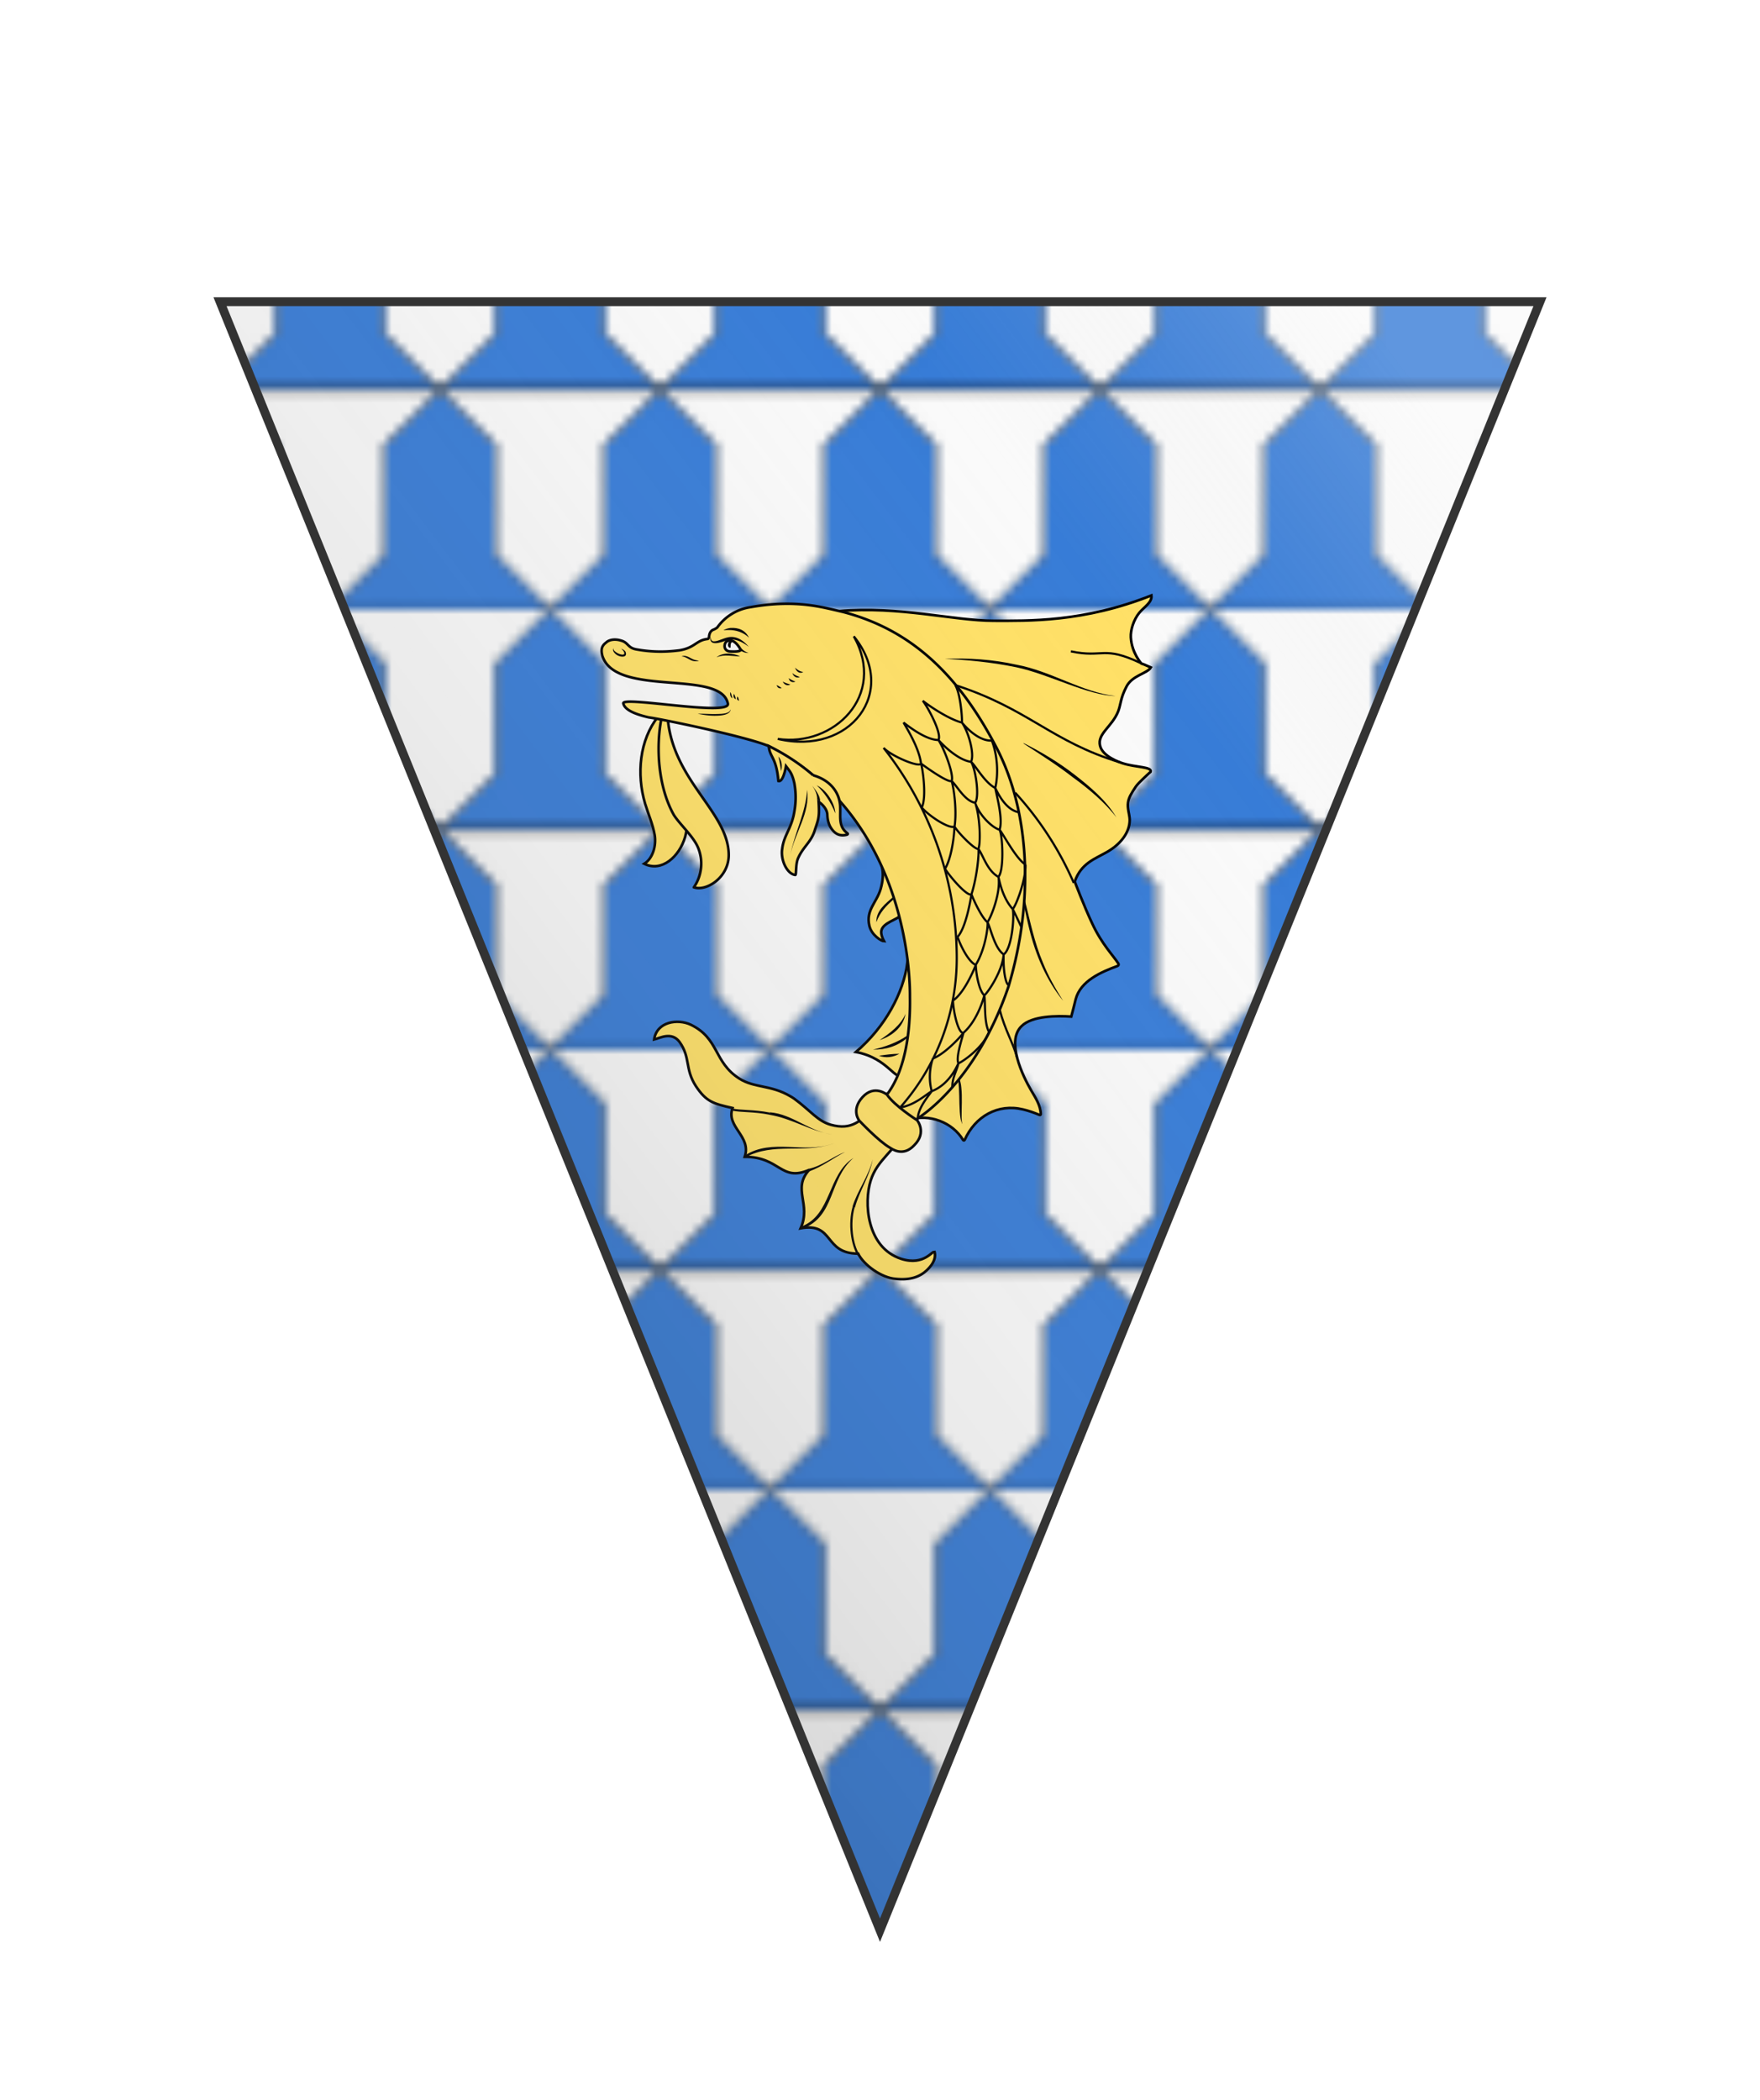 <svg xmlns="http://www.w3.org/2000/svg" xmlns:xlink="http://www.w3.org/1999/xlink" xmlns:dc="http://purl.org/dc/elements/1.1/" xmlns:rdf="http://www.w3.org/1999/02/22-rdf-syntax-ns#" width="1152" height="1374" viewBox="0 0 200 200">
  <defs>
    <clipPath id="shield_982488914">
      <path d="M 25,15 100,200 175,15 Z"/>
    </clipPath>
    <linearGradient id="luster" x1="0%" y1="100%" x2="95%" y2="10%">
      <stop stop-color="#000" stop-opacity=".3" offset="0"/>
      <stop stop-color="#ccc" stop-opacity="0" offset=".8"/>
      <stop stop-color="#fff" stop-opacity=".2" offset="1"/>
    </linearGradient>
    <g id="dolphin" stroke-width=".33" source="http://wappenwiki.org/images/e/e1/Dauphin_Auvergne.svg" license="https://creativecommons.org/licenses/by-nc-sa/3.0">
      <path d="M103.67 125.51c2.53-.85 5.5.3 6.82 2.53.05.08.15.07.2-.01 1.32-2.97 4.18-4.62 7.37-3.85.7.16 1.43.42 2.09.7.07.03.15-.03.15-.1-.01-1.08-.68-2.1-1.2-2.98-1.1-1.87-3.2-6.27-1.22-8.14 1.32-1.32 4.51-1.32 6.27-1.2.19-.72.38-1.44.56-2.2.62-2.32 3.2-3.42 5.28-4.19.14-.05.18-.2.1-.31-.59-.95-2.08-2.42-3.3-5.06-1.04-2.2-2.2-5.28-2.2-5.28.79-2.31 2.54-2.86 4.08-3.74s2.86-2.31 2.86-4.07c-.03-.74-.33-1.43-.21-2.2.1-.62.4-1.1.98-1.98.33-.5 1.87-1.87 1.87-1.87.19-.65-1.87-.54-3.52-1.07-.4-.13-2.53-.85-2.86-2.2-.4-1.54 1.54-2.42 2.3-4.4.33-.9.28-1.65 1.03-3.08.72-1.43 2.64-1.65 3.08-2.42 0 0-1.03-.46-1.2-.5 0 0-1.22-1.33-1.33-3.3-.05-.93.35-2.2 1.06-3.09.6-.73 1.65-1.32 1.54-2.2-8.58 3.41-15.62 3.2-19.91 3.2-5.06 0-11.88-1.88-19.58-1.22l17.93 29.7"/>
      <path d="M72.87 74.69c.13 5.06 3.74 10.56 2.53 15.07-.73 2.53-2.97 4.51-5.17 3.41 1.1-.67 1.54-2.31 1.32-3.63s-.81-2.64-1.21-3.96c-1.1-3.74-.71-8.03 1.65-11"/>
      <path d="M73.2 74.8c.66 7.92 7.7 11.88 7.7 17.27 0 2.86-2.86 4.62-4.4 4.07a5.28 5.28 0 00.55-4.95c-.56-1.43-2.31-2.97-3.08-4.18-1.98-3.52-2.31-8.58-1.54-12.32"/>
      <path d="M106.64 110.11l-3.19-4.4c-.5 3.74-2.75 8.03-6.49 11.22 4.18.8 4.95 3.85 6.05 2.86 2-2.8 2.46-5.65 3.63-9.68z"/>
      <path d="M106.86 142.23c-.17-.42-1.21 1.76-4.18.81-4.4-1.43-4.73-7.15-3.85-9.9.84-2.64 2.86-3.52 5.28-7.37l-4.73-1.76c-1.87 1.54-2.86 2.86-5.61 2.1-1.65-.46-2.53-1.77-4.62-3.3-.13-.1-.48-.3-.5-.31-2.43-1.43-4.52-1.02-6.39-2.2-3.3-2.1-2.53-5.06-6.16-6.82-1.65-.77-4.29-.39-4.62 1.87.7-.16 2.2-1.04 3.2.3 1.42 1.97.65 3.4 2.08 5.6 1.32 1.98 2.2 2.2 4.62 2.75-.85 2.42 2.42 3.52 1.54 6.16 4.51 0 4.51 3.2 8.14 1.65-2.2 2.42.3 4.3-1.08 7.37 4.29-.78 2.86 3.2 7.26 3.2.7 1.42 2.97 3.07 4.73 3.18 1.87.2 3.08-.26 3.96-1.1.86-.83 1.2-1.65.92-2.42z"/>
      <path d="M100.22 93.46c.25.93.14 1.9-.14 2.9-.52 1.75-1.87 2.63-1.43 4.61.26 1.21 1.54 1.98 1.87 1.98-.16-.3-.3-.6-.35-.93-.21-1.21 1.5-1.62 2.27-2.17.48-.36 1.03-1.46 1.03-2.56"/>
      <path d="M114.78 78.65c-5.17-10.01-11.44-15.18-19.47-17.27-2.31-.5-5.72-1.65-11.66-.6a6.27 6.27 0 00-4.18 2.54c-.07.1-.39.26-.44.28-.39.12-.55.45-.6.8-.02.07.01.38-.23.4-1.43.17-1.54 1.1-3.52 1.43-1.32.17-3.19.3-5.5-.13-1.04-.2-.97-.86-1.87-1.1-.97-.3-1.65 0-1.87.23-.44.33-.72.71-.53 1.54.03.19.1.35.15.46 2.09 4.84 14.85 1.43 15.73 5.72.35 1.65-13.42-.99-13.2-.02.19.9 1.76 1.43 3.19 1.76 1.65.22 12.32 2.42 15.18 3.63 18.15 9.35 17.82 30.58 17.82 31.68.07 4.29-.55 9.02-2.75 12.1-.02 0-.4.4-.87.88l3.3 3.52 1.32-1.21s7.26-4.3 11.44-16.61c3.3-11 2.63-22.11-1.44-30.03z"/>
      <path d="M85.96 78.32c.1 1.43.94 1.32 1.21 4.4.63.2.96-1.87.96-1.87s.43.55.55.75c.25.42.4.92.51 1.43a9.93 9.93 0 010 3.52c-.35 2.2-1.32 2.97-1.54 4.73-.23 1.43.63 3.19 1.65 3.3.17.02 0-1.43.4-2.2.66-1.43 1.65-1.98 2.09-3.52.48-1.43.57-1.65.46-3.52 0 0 1.07.68 1.1 1.65.02.6.16 1.2.46 1.65.48.76 1.1 1.08 1.98.87.07-.02.15-.06.14-.12-.01-.04-.04-.06-.07-.09-1.1-.82-.84-1.98-.88-3.19 0-1.76-1.11-3.45-3.42-4.11a25.97 25.97 0 00-5.6-3.68z"/>
      <path d="M104.66 125.51s1.32 1.54-.34 3.19c-1.43 1.54-2.86.43-3.08.3-1.43-.82-3.85-3.4-3.85-3.4s-1.1-1.32.4-2.97 3.08-.32 3.08-.33c.97 1.43 3.74 3.19 3.74 3.19z"/>
      <path fill="#F6F6F6" d="M81.23 65.01c.22.02.5.22.71.46a3 3 0 01.43.62c.17.34-.87.3-1.32.28s-.7-.36-.67-.73c.04-.38.23-.7.8-.63z"/>
      <g fill="none" stroke-width=".275">
        <path d="M96.69 64.46c4.21 7.51-2.56 14-9.6 12.95 9.15 2.16 15.3-5.94 9.6-12.95z"/>
        <path d="M104.77 125.4c0-1.32 1.21-2.75 1.76-3.52-.9.54-2.16 1.75-3.99 2.06m4.13-6.18a7.2 7.2 0 00-.14 4.12c2.2-.85 3.15-3.08 3.37-3.52-.18.9-.83 1.87-.76 3.08m4.62-7.04c-.74 1.98-3.3 3.74-3.85 3.96-.37-.63.4-2.97.63-3.85-.64.82-2.45 2.7-3.88 3.25m2.55-7.32c.1 1.76.72 4.18 1.32 4.07 1.76-1.54 2.53-4.29 2.64-4.73.16.9-.06 3.41.59 4.62m2.45-5.94c-.37-.19-.68-1.98-.6-3.85-.13 2.09-2 4.84-2.44 5.17-.72-.65-1.07-2.97-1.07-3.85-.38.98-1.57 3.63-2.89 4.51m.58-8.03c.6 1.65 1.56 3.24 2.3 3.52 1.22-1.98 1.59-4.95 1.48-5.39.42.8.9 3.3 2.05 4.07 1.06-.76 1.36-4.84 1.14-5.72.36.7 1.09 2.28 1.09 2.28m.52-7.89c.08 1.65-1.06 4.95-1.61 5.61-1.1-1.21-1.58-2.97-1.8-4.07.32 2.09-1.03 5.28-1.39 5.72-.67-.5-1.7-2.64-2.02-3.52-.16 1.03-.75 4.29-1.76 5.39m-1.58-8.6c.95 1.42 2.9 3.54 3.34 3.21.71-2.2.99-5.28.87-5.72.57.7 1.1 2.75 2.53 3.52.73-.78.55-5.17.15-5.94.5.6 2.06 3.63 3.27 4.4m-.77-6.6c-1.7-.25-2.72-2.42-3.05-3.08.24 1.21.99 3.96.55 5.28-1.05-.32-2.64-1.98-3.08-3.41.67 1.98.68 5.28.4 5.83-.49.08-2.6-2.09-3.03-2.86.02 1.05-.36 4.04-1.18 5.36m-2.94-7.72c1.2 1.32 3.71 2.8 4.15 2.36.33-2.31-.2-5.28-.38-5.72.68.6 1.66 2.53 2.98 2.75.6-.9-.02-4.51-.53-5.17.6.5 1.74 2.64 3.06 3.3.42-1.76.28-4.14-.43-5.98-1.65.1-3.33-1.72-3.77-2.27.9 1.32 1.6 4.07 1.14 4.95-1.43-.17-3.23-1.76-4.11-2.75.84 1.32 1.99 4.5 1.66 5.17-.43.24-2.98-1.54-3.86-2.2.12.22.78 4.13.09 5.56m-4.82-7.54c.99 1.04 4.5 2.53 4.73 1.98-.26-2.1-1.98-4.73-2.2-5.17.74.57 2.86 2.2 4.4 2.2.47-.86-1.43-4.3-1.98-4.95.64.52 3.19 2.3 4.95 2.75.03-.85-.23-3.74-.85-4.73m-6.96 53.32a28.45 28.45 0 007.15-18.89 42.9 42.9 0 00-9.24-26.51"/>
        <path d="M117.07 84.2a41.34 41.34 0 017.4 11.39"/>
        <path d="M115.13 111.62c.59 2.43 1.82 4.47 2.15 5.96"/>
        <path d="M124.1 66.36c4.16.88 4.05-.8 8.9 1.52"/>
        <path d="M81.34 124.19c1.07.25 2.64.11 4.73.52"/>
        <path d="M97.29 142.56c-.84-1.32-1.21-3.96-.62-6.05"/>
        <path d="M109.5 70.62c9.24 2.97 12.1 7.11 20.79 9.75"/>
      </g>
      <g fill="#000" stroke="none">
        <path d="M829 8.8c20 10 40 22 58 36s36 29 48 49c-13-17-32-33-50-46-18-14-37-26-57-39z" transform="matrix(.11 0 0 .11 27 77)"/>
        <path d="M830.2 190c6 23.67 10.77 47.69 20.38 70.24 6.14 15.46 14.33 30 23.24 44.01-19.45-23.86-31.67-52.8-38.88-82.54-2.23-8.8-4.08-17.7-5.88-26.6z" transform="matrix(.11 0 0 .11 27 77)"/>
        <path d="M755 393.6c.85 3.3 1.74 6.59 1.97 10 1.24 11.46.24 22.98.35 34.47.05 2.6.21 5.24.85 7.79-2.22-4.45-2.58-9.53-3-14.4-.83-11.94-.18-23.98-1.78-35.87l1.61-2z" transform="matrix(.11 0 0 .11 27 77)"/>
        <path d="M738-88c27-1.4 55 .49 82 6.5 40 7.3 76 32 114 36-32-.51-76-25-114-33-28.53-5.87-57.47-8.57-82-9.5z" transform="matrix(.11 0 0 .11 27 77)"/>
        <path d="M693 319c-2.7 15.82-15.77 25.8-29.79 30.36 11.9-7.98 24.41-17.37 29.87-30.47l-.05.07z" transform="matrix(.11 0 0 .11 27 77)"/>
        <path d="M694.8 346.8c-10.87 9.53-24.8 13.76-39.2 13.46 13.63-3.14 27.51-7.96 39.58-16.24z" transform="matrix(.11 0 0 .11 27 77)"/>
        <path d="M686 365c-7.06 4.01-15.68 5.33-23.6 2.28 7.62-1.08 15.52-2.27 23.6-2.24z" transform="matrix(.11 0 0 .11 27 77)"/>
        <path d="M679.7 187.5c-9.13 7.71-16.13 15.35-20.26 26.6-.33-13.47 10.12-20.91 19.59-29.34z" transform="matrix(.11 0 0 .11 27 77)"/>
        <path d="M537.2 432.2c26.03 1.89 45.92 22.62 72.27 25.49-25.11-3.35-46.73-18.54-72.8-22.65.15-.92.36-1.93.53-2.84z" transform="matrix(.11 0 0 .11 27 77)"/>
        <path d="M632 540.6c5.74-18.85 18.48-34.62 23.28-54.54-3.3 19.33-15.29 36.08-20.43 55.54z" transform="matrix(.11 0 0 .11 27 77)"/>
        <path d="M623 478c-13.93 7.17-24.8 16.18-40.14 21.81l-1.2-2.75c15.07-3.16 26.75-13.42 41.25-19.13z" transform="matrix(.11 0 0 .11 27 77)"/>
        <path d="M509 481.4c31.19-19.55 67.03-1.4 100.1-13.12l1.1-.38-1.1.42c-33.19 11.62-67.26-1.93-99.63 15.39z" transform="matrix(.11 0 0 .11 27 77)"/>
        <path d="M573.5 563.2c34.68-13.22 29.79-59.76 59.54-78.56l.99-.65-.98.67c-28.62 25.16-20.47 66.76-58.34 81.06l-1.5-2.6z" transform="matrix(.11 0 0 .11 27 77)"/>
        <path d="M547 24c4.07 4.26 4.71 10.89 3.13 16.67-.96-5.39-1.6-10.98-3.14-16.57z" transform="matrix(.11 0 0 .11 27 77)"/>
        <path d="M580 62c3.72 26.64-13.94 48.98-19.13 74.5 4.64-24.7 17.68-48.68 19.17-74.6z" transform="matrix(.11 0 0 .11 27 77)"/>
        <path d="M591 57c12.01 5.6 21.07 21.4 21.34 32.2C607.31 76.35 599.42 64.9 591 57z" transform="matrix(.11 0 0 .11 27 77)"/>
        <path d="M591.5 73.01c.22-5.53-2.6-11.17-5.7-15.66 4.63 5.79 9.11 11.97 9.16 17.96-.8-.38-2.85-1.75-3.46-2.3z" transform="matrix(.11 0 0 .11 27 77)"/>
        <path d="M476-90c7.95-6.13 19.77-4.7 27.09-.9-8.68-.27-18.24-2.65-26.9.9z" transform="matrix(.11 0 0 .11 27 77)"/>
        <path d="M513-102c-5.05-3.7-10.57-7.2-16.87-8.1-4.44-.69-8.76.88-12.89 2.29-3.45 1-7.1 2.18-10.72 1.46a4.4 4.4 0 01-3.58-4.5c-.04-.84.4-3.4.44-1.2.13 1.71 1.14 3.61 3.05 3.77 3.25.24 6.3-1.19 9.32-2.2 4.28-1.64 8.8-3.26 13.47-2.67 6.33.73 11.74 4.65 15.99 9.17.62.65 1.2 1.32 1.8 1.98z" transform="matrix(.11 0 0 .11 27 77)"/>
        <path d="M484-121c2.4-1.42 5.14-2.2 7.89-2.59 9.84-.64 17.2 2.76 21.4 11.2-6.53-6.26-14.81-8.9-23.56-8.83-1.89 0-3.77.12-5.65.28l-.05-.04z" transform="matrix(.11 0 0 .11 27 77)"/>
        <path d="M492-30c.17 1.8-1.1 3.28-2.5 4.22-2.75 1.75-6.05 2.33-9.23 2.66-4.4.4-8.84.38-13.24-.05-4.24-.38-8.43-1.1-12.6-1.92 5.94-.21 11.88.26 17.82.28a153 153 0 009.33-.23c3.13-.33 6.56-.59 9.1-2.66.75-.59.9-1.57 1.32-2.3z" transform="matrix(.11 0 0 .11 27 77)"/>
        <path d="M494-109c-1.2-.54-4.2.37-4.8 3.7-.58 3.2 1.2 4.3 2.3 4.6s.47-3.4.87-4.7 2.8-3.2 1.7-3.7z" transform="matrix(.11 0 0 .11 27 77)"/>
        <path d="M366-100c2.1.66 4.18 1.8 5.48 3.63 2.95 7.15-5.54 6.48-9.64 3.95a13.83 13.83 0 01-3.4-3.05c-.79-1.07-1.47-2.42-1.2-3.79.02-.29.38-.96.48-.93-.28 1 .22 2 .88 2.7a16.77 16.77 0 005.12 3.43c3.87 1.58 8.35 1.97 5.53-2.93a20.86 20.86 0 00-2.99-3.07l-.26.06z" transform="matrix(.11 0 0 .11 27 77)"/>
        <path d="M492-50a30.55 30.55 0 012.17 7.14c-2.28-1.29-3.18-4.92-2.17-7.1V-50z" transform="matrix(.11 0 0 .11 27 77)"/>
        <path d="M496-48a16.87 16.87 0 012.13 6.16c-2.9-1.24-3.15-3.73-2.12-6.17z" transform="matrix(.11 0 0 .11 27 77)"/>
        <path d="M500-45c1.27 1.48 1.7 3.88 1.75 5.04-2.62-1.18-2.8-2.96-1.75-4.99V-45z" transform="matrix(.11 0 0 .11 27 77)"/>
        <path d="M566-78c3.02 2.5 5.71 4.53 9.5 4.9-4.2 2.87-8.13-1.02-9.44-4.91z" transform="matrix(.11 0 0 .11 27 77)"/>
        <path d="M563-72c2.1 2.48 6.89 4.04 8.62 4.76-4.14 1.93-7.9-1.34-8.57-4.78L563-72z" transform="matrix(.11 0 0 .11 27 77)"/>
        <path d="M559-66c1.75 1.74 6.61 3.6 7.58 4.01-3.65 1.6-7.21-.25-7.66-4.07l.08.06z" transform="matrix(.11 0 0 .11 27 77)"/>
        <path d="M545-58c1.93.6 5.07 2.8 5.85 3.43-3.14.95-5.14-.7-5.86-3.44z" transform="matrix(.11 0 0 .11 27 77)"/>
        <path d="M552-62a46.13 46.13 0 008.75 3.23c-3.58 2.29-7.14.01-8.75-3.2V-62z" transform="matrix(.11 0 0 .11 27 77)"/>
        <path d="M513-95c-3.69.47-7.34-1.28-10.66-3.08l1.9-2.3c2.39 2.51 5.2 4.74 8.77 5.42z" transform="matrix(.11 0 0 .11 27 77)"/>
        <path d="M436-91l.22-.1c.14-.06.36-.15.65-.24.57-.16 1.4-.3 2.5-.22 1 .07 2.2.36 3.4.82s2.4 1.1 3.5 1.7 2.3 1.2 3.3 1.6c.57.2 1.1.37 1.6.52.52.14 1 .26 1.5.37.96.21 1.8.38 2.3.5l.9.22s-.33.08-.91.18a16.27 16.27 0 01-4.1.2c-.57-.05-1.2-.14-1.9-.3-1.3-.31-2.6-.87-3.7-1.5-1.2-.62-2.3-1.3-3.3-1.8-1-.55-2-1-2.9-1.3-.89-.3-1.7-.45-2.2-.51-.56-.06-.91-.06-.91-.06z" transform="matrix(.11 0 0 .11 27 77)"/>
      </g>
    </g>
    <pattern id="vair-argent-azure" width="0.125" height="0.25" viewBox="0 0 25 50" stroke="#000" stroke-width=".2">
      <rect width="25" height="25" fill="#fafafa" stroke="none"/>
      <path d="m12.5,0 l6.25,6.25 v12.5 l6.25,6.25 h-25 l6.25,-6.25 v-12.5 z" fill="#377cd7"/>
      <rect x="0" y="25" width="25" height="25" fill="#377cd7" stroke="none"/>
      <path d="m25,25 l-6.25,6.25 v12.5 l-6.25,6.25 l-6.25,-6.25 v-12.5 l-6.25,-6.25 z" fill="#fafafa"/>
      <path d="M0 50 h25" fill="none"/>
    </pattern>
  </defs>
  <g clip-path="url(#shield_982488914)">
    <rect class="field" x="0" y="0" width="200" height="200" fill="url(#vair-argent-azure)"/>
    <g class="charge" i="0" charge="dolphin" fill="#ffe066" transform="translate(0 -15)" stroke="#000">
      <use xlink:href="#dolphin" transform="translate(10 10) scale(0.9)"/>
    </g>
  </g>
  <path class="grad" d="M 25,15 100,200 175,15 Z" fill="url(#luster)" stroke="#333333" stroke-width="1" style="pointer-events: none;"/>
</svg>